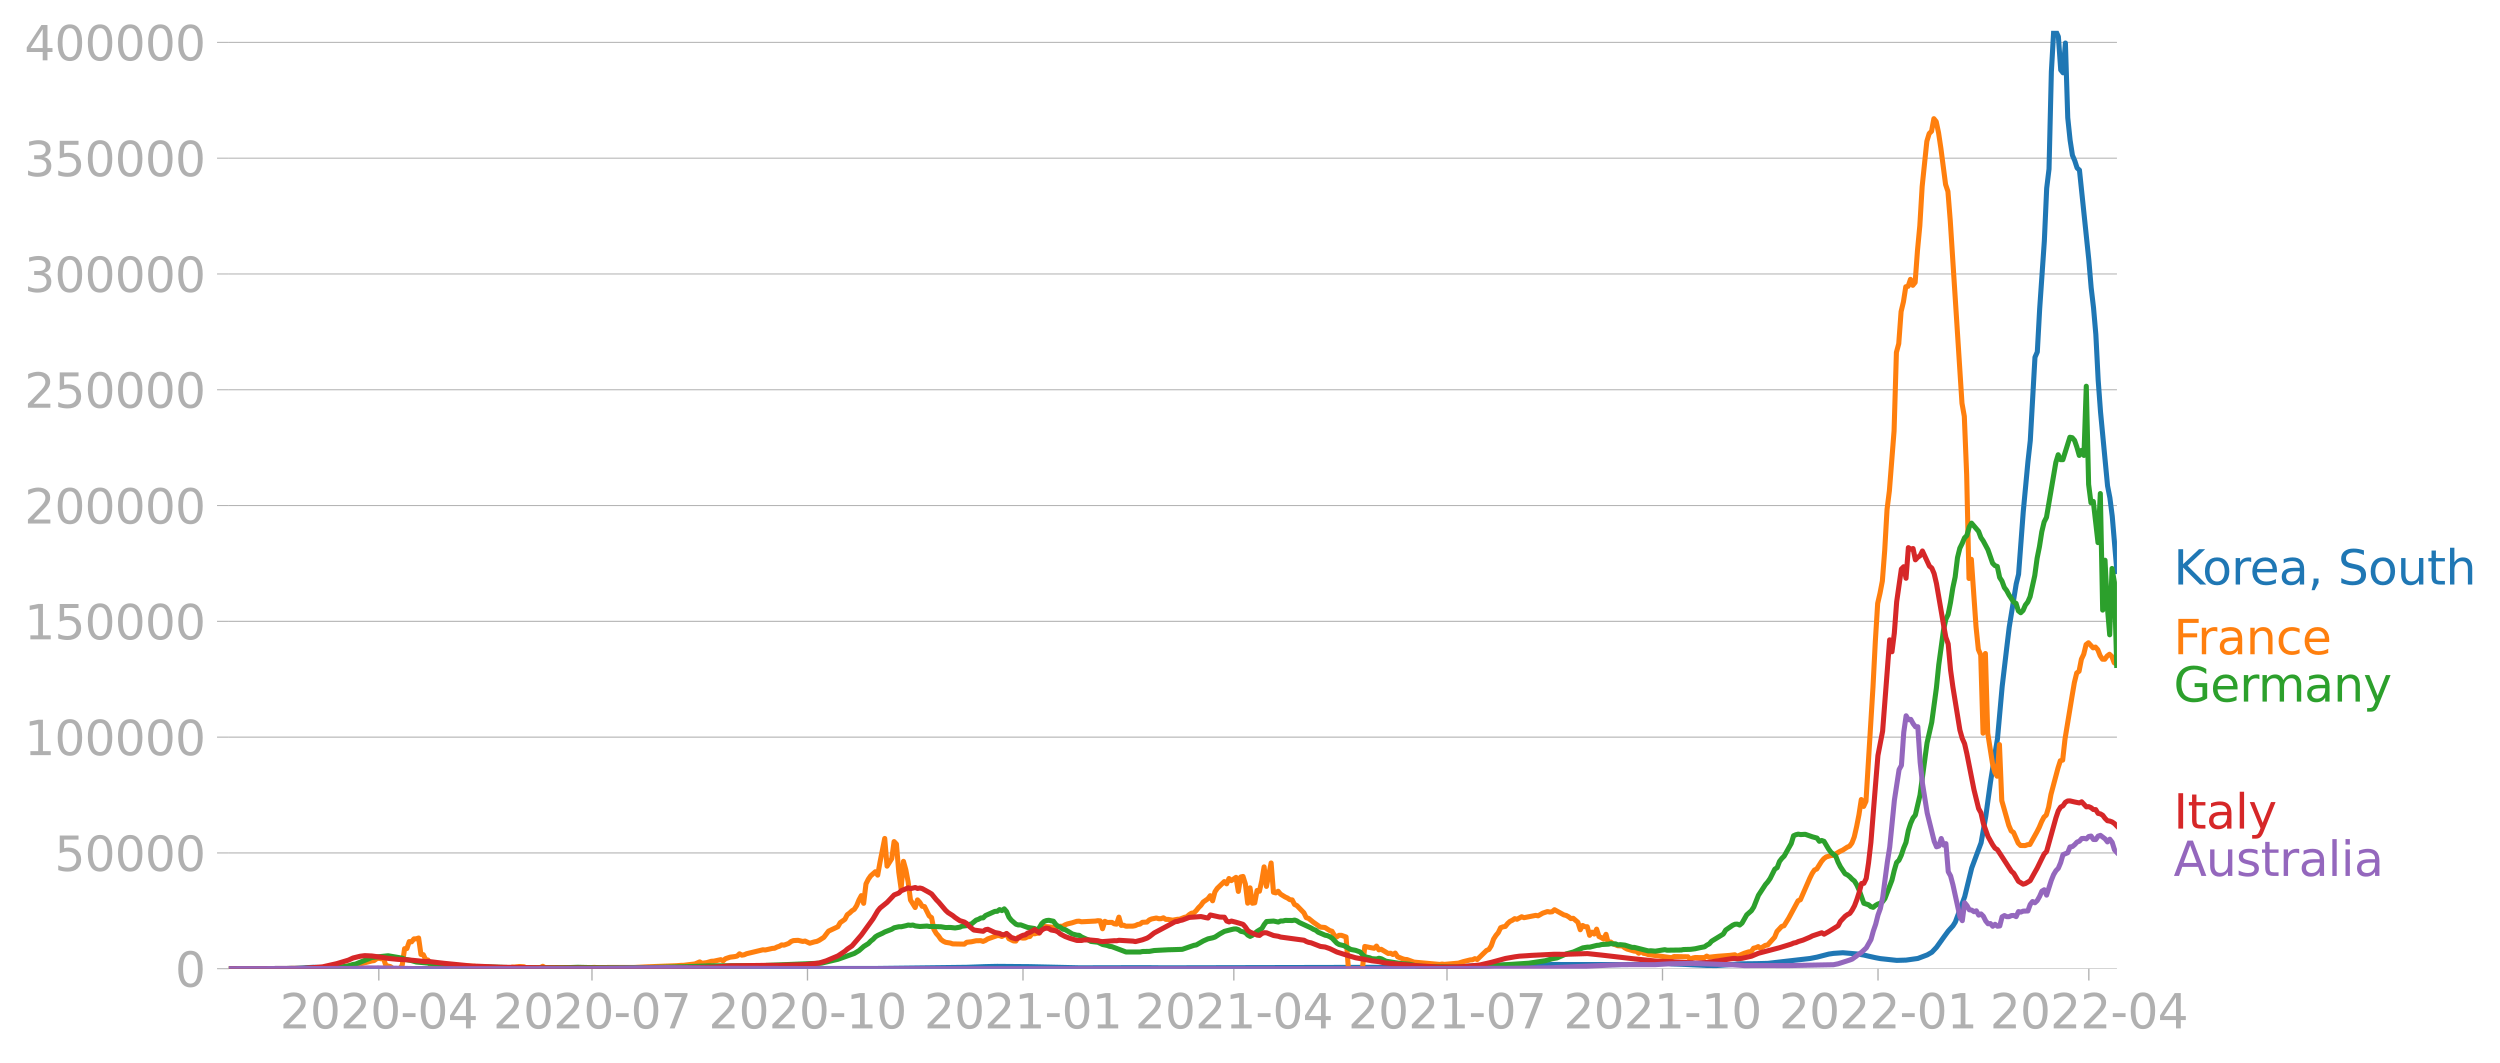<svg xmlns:xlink="http://www.w3.org/1999/xlink" width="985.137" height="418.73" viewBox="0 0 738.852 314.048" xmlns="http://www.w3.org/2000/svg"><defs><style>*{stroke-linejoin:round;stroke-linecap:butt}</style></defs><g id="figure_1"><path d="M0 314.048h738.852V0H0v314.048z" style="fill:none" id="patch_1"/><g id="axes_1"><path d="M67.645 286.298h558V9.098h-558v277.2z" style="fill:none" id="patch_2"/><g id="matplotlib.axis_1"><g id="xtick_1"><g id="line2d_1"><defs><path id="mcbcdecd245" d="M0 0v3.5" style="stroke:#b0b0b0;stroke-width:.4"/></defs><use xlink:href="#mcbcdecd245" x="111.953" y="286.298" style="fill:#b0b0b0;stroke:#b0b0b0;stroke-width:.4"/></g><g style="fill:#b0b0b0" transform="matrix(.14 0 0 -.14 82.705 303.936)" id="text_1"><defs><path id="DejaVuSans-32" d="M1228 531h2203V0H469v531q359 372 979 998 621 627 780 809 303 340 423 576 121 236 121 464 0 372-261 606-261 235-680 235-297 0-627-103-329-103-704-313v638q381 153 712 231 332 78 607 78 725 0 1156-363 431-362 431-968 0-288-108-546-107-257-392-607-78-91-497-524-418-433-1181-1211z" transform="scale(.016)"/><path id="DejaVuSans-30" d="M2034 4250q-487 0-733-480-245-479-245-1442 0-959 245-1439 246-480 733-480 491 0 736 480 246 480 246 1439 0 963-246 1442-245 480-736 480zm0 500q785 0 1199-621 414-620 414-1801 0-1178-414-1799Q2819-91 2034-91q-784 0-1198 620-414 621-414 1799 0 1181 414 1801 414 621 1198 621z" transform="scale(.016)"/><path id="DejaVuSans-2d" d="M313 2009h1684v-512H313v512z" transform="scale(.016)"/><path id="DejaVuSans-34" d="M2419 4116 825 1625h1594v2491zm-166 550h794V1625h666v-525h-666V0h-628v1100H313v609l1940 2957z" transform="scale(.016)"/></defs><use xlink:href="#DejaVuSans-32"/><use xlink:href="#DejaVuSans-30" x="63.623"/><use xlink:href="#DejaVuSans-32" x="127.246"/><use xlink:href="#DejaVuSans-30" x="190.869"/><use xlink:href="#DejaVuSans-2d" x="254.492"/><use xlink:href="#DejaVuSans-30" x="290.576"/><use xlink:href="#DejaVuSans-34" x="354.199"/></g></g><g id="xtick_2"><use xlink:href="#mcbcdecd245" x="174.953" y="286.298" style="fill:#b0b0b0;stroke:#b0b0b0;stroke-width:.4" id="line2d_2"/><g style="fill:#b0b0b0" transform="matrix(.14 0 0 -.14 145.705 303.936)" id="text_2"><defs><path id="DejaVuSans-37" d="M525 4666h3000v-269L1831 0h-659l1594 4134H525v532z" transform="scale(.016)"/></defs><use xlink:href="#DejaVuSans-32"/><use xlink:href="#DejaVuSans-30" x="63.623"/><use xlink:href="#DejaVuSans-32" x="127.246"/><use xlink:href="#DejaVuSans-30" x="190.869"/><use xlink:href="#DejaVuSans-2d" x="254.492"/><use xlink:href="#DejaVuSans-30" x="290.576"/><use xlink:href="#DejaVuSans-37" x="354.199"/></g></g><g id="xtick_3"><use xlink:href="#mcbcdecd245" x="238.645" y="286.298" style="fill:#b0b0b0;stroke:#b0b0b0;stroke-width:.4" id="line2d_3"/><g style="fill:#b0b0b0" transform="matrix(.14 0 0 -.14 209.397 303.936)" id="text_3"><defs><path id="DejaVuSans-31" d="M794 531h1031v3560L703 3866v575l1116 225h631V531h1031V0H794v531z" transform="scale(.016)"/></defs><use xlink:href="#DejaVuSans-32"/><use xlink:href="#DejaVuSans-30" x="63.623"/><use xlink:href="#DejaVuSans-32" x="127.246"/><use xlink:href="#DejaVuSans-30" x="190.869"/><use xlink:href="#DejaVuSans-2d" x="254.492"/><use xlink:href="#DejaVuSans-31" x="290.576"/><use xlink:href="#DejaVuSans-30" x="354.199"/></g></g><g id="xtick_4"><use xlink:href="#mcbcdecd245" x="302.337" y="286.298" style="fill:#b0b0b0;stroke:#b0b0b0;stroke-width:.4" id="line2d_4"/><g style="fill:#b0b0b0" transform="matrix(.14 0 0 -.14 273.09 303.936)" id="text_4"><use xlink:href="#DejaVuSans-32"/><use xlink:href="#DejaVuSans-30" x="63.623"/><use xlink:href="#DejaVuSans-32" x="127.246"/><use xlink:href="#DejaVuSans-31" x="190.869"/><use xlink:href="#DejaVuSans-2d" x="254.492"/><use xlink:href="#DejaVuSans-30" x="290.576"/><use xlink:href="#DejaVuSans-31" x="354.199"/></g></g><g id="xtick_5"><use xlink:href="#mcbcdecd245" x="364.645" y="286.298" style="fill:#b0b0b0;stroke:#b0b0b0;stroke-width:.4" id="line2d_5"/><g style="fill:#b0b0b0" transform="matrix(.14 0 0 -.14 335.397 303.936)" id="text_5"><use xlink:href="#DejaVuSans-32"/><use xlink:href="#DejaVuSans-30" x="63.623"/><use xlink:href="#DejaVuSans-32" x="127.246"/><use xlink:href="#DejaVuSans-31" x="190.869"/><use xlink:href="#DejaVuSans-2d" x="254.492"/><use xlink:href="#DejaVuSans-30" x="290.576"/><use xlink:href="#DejaVuSans-34" x="354.199"/></g></g><g id="xtick_6"><use xlink:href="#mcbcdecd245" x="427.645" y="286.298" style="fill:#b0b0b0;stroke:#b0b0b0;stroke-width:.4" id="line2d_6"/><g style="fill:#b0b0b0" transform="matrix(.14 0 0 -.14 398.397 303.936)" id="text_6"><use xlink:href="#DejaVuSans-32"/><use xlink:href="#DejaVuSans-30" x="63.623"/><use xlink:href="#DejaVuSans-32" x="127.246"/><use xlink:href="#DejaVuSans-31" x="190.869"/><use xlink:href="#DejaVuSans-2d" x="254.492"/><use xlink:href="#DejaVuSans-30" x="290.576"/><use xlink:href="#DejaVuSans-37" x="354.199"/></g></g><g id="xtick_7"><use xlink:href="#mcbcdecd245" x="491.337" y="286.298" style="fill:#b0b0b0;stroke:#b0b0b0;stroke-width:.4" id="line2d_7"/><g style="fill:#b0b0b0" transform="matrix(.14 0 0 -.14 462.09 303.936)" id="text_7"><use xlink:href="#DejaVuSans-32"/><use xlink:href="#DejaVuSans-30" x="63.623"/><use xlink:href="#DejaVuSans-32" x="127.246"/><use xlink:href="#DejaVuSans-31" x="190.869"/><use xlink:href="#DejaVuSans-2d" x="254.492"/><use xlink:href="#DejaVuSans-31" x="290.576"/><use xlink:href="#DejaVuSans-30" x="354.199"/></g></g><g id="xtick_8"><use xlink:href="#mcbcdecd245" x="555.03" y="286.298" style="fill:#b0b0b0;stroke:#b0b0b0;stroke-width:.4" id="line2d_8"/><g style="fill:#b0b0b0" transform="matrix(.14 0 0 -.14 525.782 303.936)" id="text_8"><use xlink:href="#DejaVuSans-32"/><use xlink:href="#DejaVuSans-30" x="63.623"/><use xlink:href="#DejaVuSans-32" x="127.246"/><use xlink:href="#DejaVuSans-32" x="190.869"/><use xlink:href="#DejaVuSans-2d" x="254.492"/><use xlink:href="#DejaVuSans-30" x="290.576"/><use xlink:href="#DejaVuSans-31" x="354.199"/></g></g><g id="xtick_9"><use xlink:href="#mcbcdecd245" x="617.337" y="286.298" style="fill:#b0b0b0;stroke:#b0b0b0;stroke-width:.4" id="line2d_9"/><g style="fill:#b0b0b0" transform="matrix(.14 0 0 -.14 588.09 303.936)" id="text_9"><use xlink:href="#DejaVuSans-32"/><use xlink:href="#DejaVuSans-30" x="63.623"/><use xlink:href="#DejaVuSans-32" x="127.246"/><use xlink:href="#DejaVuSans-32" x="190.869"/><use xlink:href="#DejaVuSans-2d" x="254.492"/><use xlink:href="#DejaVuSans-30" x="290.576"/><use xlink:href="#DejaVuSans-34" x="354.199"/></g></g></g><g id="matplotlib.axis_2"><g id="ytick_1"><path d="M67.645 286.298h558" clip-path="url(#p80408c4fa7)" style="fill:none;stroke:#b0b0b0;stroke-width:.3;stroke-linecap:square" id="line2d_10"/><g id="line2d_11"><defs><path id="m5f247eea0f" d="M0 0h-3.5" style="stroke:#b0b0b0;stroke-width:.3"/></defs><use xlink:href="#m5f247eea0f" x="67.645" y="286.298" style="fill:#b0b0b0;stroke:#b0b0b0;stroke-width:.3"/></g><use xlink:href="#DejaVuSans-30" style="fill:#b0b0b0" transform="matrix(.14 0 0 -.14 51.737 291.617)" id="text_10"/></g><g id="ytick_2"><path d="M67.645 252.076h558" clip-path="url(#p80408c4fa7)" style="fill:none;stroke:#b0b0b0;stroke-width:.3;stroke-linecap:square" id="line2d_12"/><use xlink:href="#m5f247eea0f" x="67.645" y="252.076" style="fill:#b0b0b0;stroke:#b0b0b0;stroke-width:.3" id="line2d_13"/><g style="fill:#b0b0b0" transform="matrix(.14 0 0 -.14 16.108 257.395)" id="text_11"><defs><path id="DejaVuSans-35" d="M691 4666h2478v-532H1269V2991q137 47 274 70 138 23 276 23 781 0 1237-428 457-428 457-1159 0-753-469-1171Q2575-91 1722-91q-294 0-599 50Q819 9 494 109v635q281-153 581-228t634-75q541 0 856 284 316 284 316 772 0 487-316 771-315 285-856 285-253 0-505-56-251-56-513-175v2344z" transform="scale(.016)"/></defs><use xlink:href="#DejaVuSans-35"/><use xlink:href="#DejaVuSans-30" x="63.623"/><use xlink:href="#DejaVuSans-30" x="127.246"/><use xlink:href="#DejaVuSans-30" x="190.869"/><use xlink:href="#DejaVuSans-30" x="254.492"/></g></g><g id="ytick_3"><path d="M67.645 217.853h558" clip-path="url(#p80408c4fa7)" style="fill:none;stroke:#b0b0b0;stroke-width:.3;stroke-linecap:square" id="line2d_14"/><use xlink:href="#m5f247eea0f" x="67.645" y="217.853" style="fill:#b0b0b0;stroke:#b0b0b0;stroke-width:.3" id="line2d_15"/><g style="fill:#b0b0b0" transform="matrix(.14 0 0 -.14 7.2 223.172)" id="text_12"><use xlink:href="#DejaVuSans-31"/><use xlink:href="#DejaVuSans-30" x="63.623"/><use xlink:href="#DejaVuSans-30" x="127.246"/><use xlink:href="#DejaVuSans-30" x="190.869"/><use xlink:href="#DejaVuSans-30" x="254.492"/><use xlink:href="#DejaVuSans-30" x="318.115"/></g></g><g id="ytick_4"><path d="M67.645 183.631h558" clip-path="url(#p80408c4fa7)" style="fill:none;stroke:#b0b0b0;stroke-width:.3;stroke-linecap:square" id="line2d_16"/><use xlink:href="#m5f247eea0f" x="67.645" y="183.631" style="fill:#b0b0b0;stroke:#b0b0b0;stroke-width:.3" id="line2d_17"/><g style="fill:#b0b0b0" transform="matrix(.14 0 0 -.14 7.2 188.95)" id="text_13"><use xlink:href="#DejaVuSans-31"/><use xlink:href="#DejaVuSans-35" x="63.623"/><use xlink:href="#DejaVuSans-30" x="127.246"/><use xlink:href="#DejaVuSans-30" x="190.869"/><use xlink:href="#DejaVuSans-30" x="254.492"/><use xlink:href="#DejaVuSans-30" x="318.115"/></g></g><g id="ytick_5"><path d="M67.645 149.409h558" clip-path="url(#p80408c4fa7)" style="fill:none;stroke:#b0b0b0;stroke-width:.3;stroke-linecap:square" id="line2d_18"/><use xlink:href="#m5f247eea0f" x="67.645" y="149.409" style="fill:#b0b0b0;stroke:#b0b0b0;stroke-width:.3" id="line2d_19"/><g style="fill:#b0b0b0" transform="matrix(.14 0 0 -.14 7.2 154.728)" id="text_14"><use xlink:href="#DejaVuSans-32"/><use xlink:href="#DejaVuSans-30" x="63.623"/><use xlink:href="#DejaVuSans-30" x="127.246"/><use xlink:href="#DejaVuSans-30" x="190.869"/><use xlink:href="#DejaVuSans-30" x="254.492"/><use xlink:href="#DejaVuSans-30" x="318.115"/></g></g><g id="ytick_6"><path d="M67.645 115.186h558" clip-path="url(#p80408c4fa7)" style="fill:none;stroke:#b0b0b0;stroke-width:.3;stroke-linecap:square" id="line2d_20"/><use xlink:href="#m5f247eea0f" x="67.645" y="115.186" style="fill:#b0b0b0;stroke:#b0b0b0;stroke-width:.3" id="line2d_21"/><g style="fill:#b0b0b0" transform="matrix(.14 0 0 -.14 7.2 120.505)" id="text_15"><use xlink:href="#DejaVuSans-32"/><use xlink:href="#DejaVuSans-35" x="63.623"/><use xlink:href="#DejaVuSans-30" x="127.246"/><use xlink:href="#DejaVuSans-30" x="190.869"/><use xlink:href="#DejaVuSans-30" x="254.492"/><use xlink:href="#DejaVuSans-30" x="318.115"/></g></g><g id="ytick_7"><path d="M67.645 80.964h558" clip-path="url(#p80408c4fa7)" style="fill:none;stroke:#b0b0b0;stroke-width:.3;stroke-linecap:square" id="line2d_22"/><use xlink:href="#m5f247eea0f" x="67.645" y="80.964" style="fill:#b0b0b0;stroke:#b0b0b0;stroke-width:.3" id="line2d_23"/><g style="fill:#b0b0b0" transform="matrix(.14 0 0 -.14 7.2 86.283)" id="text_16"><defs><path id="DejaVuSans-33" d="M2597 2516q453-97 707-404 255-306 255-756 0-690-475-1069Q2609-91 1734-91q-293 0-604 58T488 141v609q262-153 574-231 313-78 654-78 593 0 904 234t311 681q0 413-289 645-289 233-804 233h-544v519h569q465 0 712 186t247 536q0 359-255 551-254 193-729 193-260 0-557-57-297-56-653-174v562q360 100 674 150t592 50q719 0 1137-327 419-326 419-882 0-388-222-655t-631-370z" transform="scale(.016)"/></defs><use xlink:href="#DejaVuSans-33"/><use xlink:href="#DejaVuSans-30" x="63.623"/><use xlink:href="#DejaVuSans-30" x="127.246"/><use xlink:href="#DejaVuSans-30" x="190.869"/><use xlink:href="#DejaVuSans-30" x="254.492"/><use xlink:href="#DejaVuSans-30" x="318.115"/></g></g><g id="ytick_8"><path d="M67.645 46.741h558" clip-path="url(#p80408c4fa7)" style="fill:none;stroke:#b0b0b0;stroke-width:.3;stroke-linecap:square" id="line2d_24"/><use xlink:href="#m5f247eea0f" x="67.645" y="46.741" style="fill:#b0b0b0;stroke:#b0b0b0;stroke-width:.3" id="line2d_25"/><g style="fill:#b0b0b0" transform="matrix(.14 0 0 -.14 7.2 52.06)" id="text_17"><use xlink:href="#DejaVuSans-33"/><use xlink:href="#DejaVuSans-35" x="63.623"/><use xlink:href="#DejaVuSans-30" x="127.246"/><use xlink:href="#DejaVuSans-30" x="190.869"/><use xlink:href="#DejaVuSans-30" x="254.492"/><use xlink:href="#DejaVuSans-30" x="318.115"/></g></g><g id="ytick_9"><path d="M67.645 12.519h558" clip-path="url(#p80408c4fa7)" style="fill:none;stroke:#b0b0b0;stroke-width:.3;stroke-linecap:square" id="line2d_26"/><use xlink:href="#m5f247eea0f" x="67.645" y="12.519" style="fill:#b0b0b0;stroke:#b0b0b0;stroke-width:.3" id="line2d_27"/><g style="fill:#b0b0b0" transform="matrix(.14 0 0 -.14 7.2 17.838)" id="text_18"><use xlink:href="#DejaVuSans-34"/><use xlink:href="#DejaVuSans-30" x="63.623"/><use xlink:href="#DejaVuSans-30" x="127.246"/><use xlink:href="#DejaVuSans-30" x="190.869"/><use xlink:href="#DejaVuSans-30" x="254.492"/><use xlink:href="#DejaVuSans-30" x="318.115"/></g></g></g><path d="m67.645 286.298 19.385-.092 4.153-.25 1.385-.084 3.462.119 2.077.133 3.461.095 5.539.009 25.615.064 75.461-.125 6.231-.104 7.616.113 10.384.053 26.308-.003 27-.345 5.538-.204 3.462-.073 9.692.083 14.539.341 5.538-.011 10.385-.025 4.154-.004 4.846.047 60.23-.136 5.539-.015 5.538.059 8.308-.01 9.692-.356 3.462-.206 8.308-.153 4.154.02 3.461-.004 6.923-.194 2.077.019 17.308.014 6.923-.065 2.077-.276 2.769-.256 3.462.39 4.153.18 6.231.29 2.77.02 2.076-.122 4.846-.374 4.847-.05 3.461-.094 12.462-1.443 2.077-.405 3.461-.895 1.385-.206 2.769-.19 4.154.355 2.077.332 1.384.331 2.077.456 1.385.261 4.846.524 2.77-.086 3.46-.486 2.77-1.046 1.385-.797 1.384-1.478 2.077-2.908 1.385-1.89 1.384-1.53.693-1.11 2.769-7.487 2.077-8.506 2.77-7.442 1.384-7.81 1.384-10.09 1.385-8.715.692-4.143 1.385-15.44 1.385-11.739.692-5.742 2.077-12.858.692-2.816 1.385-18.487 1.384-14.78.693-6.23 1.384-24.632.693-1.578.692-12.645 1.384-20.105.693-15.607.692-5.7.692-28.726.693-12.129.692.227.692 1.513.693 9.836.692.841.692-8.798.693 22.072.692 6.611.692 4.484.692 1.62.693 2.147.692.621 2.77 26.565.692 8.197.692 5.869.692 7.957.693 13.521.692 9.378 2.077 21.836.692 3.546.692 5.409 1.385 16.35h0" clip-path="url(#p80408c4fa7)" style="fill:none;stroke:#1f77b4;stroke-width:1.5;stroke-linecap:square" id="line2d_28"/><path d="m67.645 286.298 27.692-.097 3.462-.202 2.77-.28 2.768-.395 1.385-.34 1.385-.27 2.769-.717.692-.097.692-.526.693-.184.692.177.692-.14.693 2.125 1.384.336.693.61h2.076l.693-1.043.692-4.879.692-.047.693-2.047.692.063.692-.86.693-.031.692-.231.692 4.855.693.068.692 1.445.692.138.692 1.397.693-.09.692.208.692.045 1.385-.167.692.318.693-.286.692.223 1.385.114 1.384.502.692-.547 2.77.083 1.384.06.693.354 9.692.171.692-.3.693.015 1.384-.187 1.385.08.692.332 1.385-.098.692.12 2.077-.115.692-.377.693.39 3.461-.016 4.154-.015 3.461.021.693.074 2.769-.123 1.385.08 2.769-.063 7.615-.003 4.154-.202 2.77-.107 5.538-.203 1.384-.106h.693l1.384-.18 2.077-.244 1.385-.602.692.404 1.385-.185 1.384-.408.693-.026 2.077-.443.692.342.692-.628 1.385-.455 1.384-.175.693-.148.692-.664.692.4.693-.12.692-.306 4.846-1.172.692.065 1.385-.307.692-.163.693-.047.692-.362.692-.217.693-.41.692.077 1.385-.511.692-.555.692-.28 1.385-.075 1.384.325.693-.11 1.384.64 1.385-.407.692-.131.693-.323 1.384-.877 1.385-1.834 2.769-1.31.692-1.207 1.385-.985.692-1.353.693-.497.692-.66.692-.434.692-1.081.693-1.684.692-1.283.692 2.27.693-5.741.692-1.377.692-.991 1.385-1.218.692.994.693-3.868 1.384-6.964.692 8.18 1.385-2.215.692-5.04.693.744.692 8.279.692 4.887.693-8.07.692 2.471.692 3.6.693 5.348 1.384 2.224.692-2.248.693.74.692 1.15.692.085 1.385 2.772.692.488.693 3.489.692 1.182.692.762.693 1.025.692.508.692.33 1.385.218.692.247 3.462.076.692-.548 1.385-.15 1.384-.297 1.385-.036.692.227.692-.298.693-.442 2.769-.974.692-.013.693.267 1.384-.754.692 1.402 1.385.67.692.035.693-1.127 1.384.256.693-.036.692-.355.692-.095.693-.913.692.13.692-.173.692-.05.693-1.633.692-.338 1.385.132 1.384.165 2.077-.332.693.002.692-.417.692-.276 1.385-.331 1.384-.438.693-.049.692.184 4.154-.21.692-.116.692.053.693 2.326.692-2.188.692.338 1.385-.032.692.422.693.097.692-2.058.692 2.434.693-.063.692.297 2.077-.026.692-.141.692-.334.693-.112.692-.525 1.385-.082.692-.635.692-.283 1.385-.276.692.204.692-.007.693-.262.692.461.692.013 1.385.237 1.385-.265.692-.03 1.385-.553.692-.153.692-.623.692-.451.693-.09.692-.67.692-.866.693-.683.692-.982 1.385-.957.692-.913.692 1.499.693-2.628.692-1.035 2.077-2.005.692.655.692-1.567.693.62 1.384-.96.693 4.152.692-4.254.692-.165.693 2.216.692 5.683.692-4.532.692 4.548.693-.12.692-3.645.692.22.693-3.039.692-4.163.692 5.768 1.385-6.919.692 8.656.693.18.692-.483.692.839 1.385.856.692.315.692.477.693.073.692 1.345.692.33 2.077 2.139.693 1.426.692.214 1.384 1.123 2.077 1.456 1.385.123 1.385.889.692.22.692 1.183.693.498.692-.479.692-.005 1.385.49.692 9.371h4.154l.692-6.566 2.77.545.692-.655.692 1.106.692-.16 2.077 1.24.693-.08.692.376.692-.413.693 1.083 1.384.564.692.216.693.046 2.077.755 7.615.69.692-.116.693.093 4.154-.36 1.384-.438 2.077-.518.692-.045.693-.33.692.258 2.77-2.689.692-.286.692-1.1.692-1.968.692-1.08.693-.828.692-1.441.692-.265.693-.12.692-.87.692-.622.693-.325.692-.48.692.184 1.385-.748.692.277 3.462-.685.692.135 1.385-.797 1.384-.463.693.14.692-.08.692-.603 2.77 1.527.692.167.692.388.692.537.693-.078 1.384 1.176.693 2.2.692-1.264.692.36.692.02.693 2.532.692-.921.692.54.693-1.443.692 2.18.692.315.693.453.692-1.42.692 2.66.693-.388.692.51 1.384.588 1.385.08.692.542.693.365 2.077.594.692.076.692.555.693-.66.692.693.692.105.692.255 6.924.94.692-.34 4.154.073.692.793.692-.434.693-.137 2.769.015.692-.438.692.33 1.385-.162 1.385-.139 2.077-.15 1.384-.106 1.385-.18.692.456 2.077-.89 1.385-.438.692-.035.692-1.023.693-.16.692-.317.692.508 1.385-.876.692-.105 2.077-2.297.692-1.7 1.385-1.493.692-.199 1.385-2.238 2.77-5.136.691-.314 2.77-6.345.692-1.406.692-1.033.693-.302 1.384-2.22.693-.826.692-.518 1.384-.406.693-.045 2.077-1.246.692-.292 1.385-.903.692-.297.692-.925.693-1.819.692-3.005.692-3.517.692-4.506.693 2.032.692-1.501 1.385-22.57.692-11.235.692-13.5.693-11.197.692-3.006.692-3.618.693-9.012.692-12.134.692-5.51 1.385-17.658.692-23.239.692-2.586.693-9.47.692-2.891.692-4.448.693-.144.692-2.048.692 1.757.693-.853.692-9.431.692-7.302.692-11.629 1.385-13.34.692-2.299.693-.667.692-3.723.692.865.693 3.297.692 4.61 1.385 10.668.692 2.056.692 8.664 3.462 53.94.692 3.872.692 17.213.693 30.703.692-5.664 1.385 19.92.692 6.734.692 1.587.692 23.147.693-23.551.692 23.536 1.385 8.85.692 2.693.692 1.186.693-9.343.692 16.56 2.077 7.324.692 1.605.692.462 1.385 3.158.692.705 1.385.032.692-.267.693-.055 2.077-3.72.692-1.37.692-1.648.692-1.34.693-.616.692-2.316.692-3.778 2.077-7.784.693-2.175.692-.187.692-6.238 2.077-12.638.692-4.05.693-2.825.692-.515.692-3.568.693-1.463.692-2.852.692-.532 1.385 1.497.692-.226.693.774.692 1.772.692 1.042.692.005.693-.945.692-.527.692.643.693 1.857.692.437h0" clip-path="url(#p80408c4fa7)" style="fill:none;stroke:#ff7f0e;stroke-width:1.5;stroke-linecap:square" id="line2d_29"/><path d="m67.645 286.298 29.077-.108 2.77-.196 3.46-.54 1.385-.414.693-.088 4.846-1.972 4.846-.511 4.154.712.692.305 2.077.43 1.385.397 5.538.519 9 .827 2.77-.01 10.384.321 1.385.01 4.846.043 2.769.03 7.615-.06 3.462-.117 4.846.114 15.23-.018 7.616-.166 5.539-.143 5.538-.211 15.23-.056 18-.747 4.847-1.137 4.846-1.729 1.385-.836 1.384-1.22 1.385-.87.692-.72.693-.537.692-.728.692-.425 1.385-.627.692-.385 1.385-.535.692-.276.692-.424 1.385-.304.692.002 1.385-.308.692-.199.693.092.692-.091.692.248 1.385.18 2.077-.132.692.118 3.462.091 1.384.235 1.385-.035 1.384.155 1.385-.222.692-.308 1.385-.158.692-.347.693-.16 1.384-1.128.692-.238.693-.394.692-.037.692-.676 2.77-1.23.692-.027.692-.499.693.292.692-.515.692.806.692 1.647.693.882 1.384 1.203.693.223.692-.035 2.077.764 2.077.327.692.602.692-.872.693-1.174.692-.648.692-.26.693-.088 1.384.28.693.927.692.588.692.3.693.524.692.14 1.384.82.693.44 1.384.38.693.041.692.485 2.077.925.692.4 2.077.243 1.385.669 1.384.288.693.252.692.105 4.154 1.567 4.154.01.692-.152 2.077-.041 1.385-.25 2.076-.114 2.077-.109 1.385-.037 2.77-.09 3.46-1.183.693-.12 2.077-1.182 1.385-.616 1.384-.304.693-.233 1.384-.904 1.385-.77 2.077-.535.692-.16.692-.031.693.229.692.487.692.134.693.26.692.722.692.38.692-.35 1.385-1.136 1.385-.848.692-1.175.692-.882 2.077-.137 1.385.294.692-.312.692-.009.693-.167 2.077.034.692-.133.692.259.693.468 3.461 1.598.692.41.693.272.692.571 2.077.892.692.138.693.306.692.443 1.385 1.46.692.407 1.384.335 2.077 1.13 1.385.254 1.385.492.692.823.692.585 1.385.298.692.28 1.385.08.692-.223.692.163 1.385.719 1.385.222 1.384.22 1.385.212 2.77.24 2.076.49 2.077.163 11.77.227 7.615-.416 9.692-.637 2.077-.139 4.846-.724 2.077-.603 1.384-.232 2.77-1.197 1.384-.378.693-.18 2.769-1.214 1.384-.22.693-.001 2.077-.516.692-.053.692-.199 2.077-.117.693-.168.692.126.692-.038.692.304.693-.074 1.384.148 2.077.661.693.001 4.153 1.041.693-.042 1.384.118 2.77-.438.692.157 4.154-.059.692-.141 2.077-.054 1.385-.179 1.384-.31 1.385-.268.692-.5.692-.36.693-.788 3.461-2.118.693-1.17 2.077-1.432.692-.302.692-.033.692.275.693-.578 1.384-2.436 1.385-1.223.692-1.077 1.385-3.474 2.077-3.183.692-.791.692-1 1.385-2.769.692-.423.693-1.843.692-.902.692-.688 2.077-3.708.693-2.293.692-.313.692-.163.692.125 1.385-.072 2.077.727 1.385.379.692.947.692-.236.693.254 1.384 2.335.692.92 1.385 1.108.692 1.789.693 1.362 1.384 2.074.693.322.692.553.692.723.693.552.692 1.149.692 1.52 1.385 3.895 1.384.443.693.549.692.21.692-.567.693-.409.692-.236.692-.45.693-.928 2.076-5.43.693-2.884.692-2.35.692-.659.693-1.479.692-2.104.692-1.67.693-3.509.692-2.164.692-1.56.693-.869 1.384-5.926 2.077-15.4 1.385-6.08 1.384-10.191.693-6.806 1.384-10.138.693-3.279.692-1.46.692-3.486.692-4.35.693-3.226.692-5.739.692-2.8.693-1.39.692-1.657.692-.68.693-2.518.692-1.148 2.077 2.415.692 1.839.692 1.012 1.385 2.593 1.385 3.99.692.697.692.254.693 3.257.692 1.068.692 1.888.693.91.692 1.297 1.384 2.116.693.37.692 2.215.692.552.693-.67.692-1.601.692-.878.693-1.572 1.384-6.271.693-5.092.692-3.446.692-4.388.692-2.906.693-1.364 2.769-16.233.692-2.264.693 1.45.692.005 2.077-6.628.692.132.692.803.693 2.011.692 2.426.692-1.493.693 1.492.692-20.446.692 28.997.693 5.433.692-.387 1.385 12.17.692-14.495.692 34.44.692-14.738.693 13.785.692 8.252.692-19.6.693 4.083.692 24.576h0" clip-path="url(#p80408c4fa7)" style="fill:none;stroke:#2ca02c;stroke-width:1.5;stroke-linecap:square" id="line2d_30"/><path d="m67.645 286.298 22.154-.104 5.538-.451 4.154-.938 3.462-1.041 1.384-.636 2.077-.513 1.385-.184 2.077.098 2.769.381 2.077.332 2.77.281 2.768.138 1.385.121 2.077.203 2.077.214.692-.069 2.77.34 2.076.238 8.308.82 1.385.023 6.923.3 17.307.245 23.539.065 9.692-.051 12.462-.271 4.846-.393 10.384-.137 4.154-.015 7.616-.2 4.154-.483 2.076-.646 3.462-1.466 2.077-1.387.692-.611 1.385-.948 2.77-3.225 3.46-4.781 1.385-2.352.693-.844 2.076-1.668 2.077-2.195 1.385-.56.692-.67 1.385-.575.692-.303.693.25 1.384-.337.692.283.693-.129.692.177 2.077 1.152.692.433 1.385 1.7.692.702 2.077 2.448.692.64 1.385.883.692.565 1.385.929 1.385.435.692.441.692.778 1.385 1.135 2.77.367.691-.471.693-.12 2.077.953 1.384.262.693.358.692.019.692-.356 1.385 1.18 1.384.43.693-.224.692-.532.692-.31.693-.14.692-.518.692-.217 1.385-.81 1.384.952.693-.797.692-.428.692-.17.693.111.692.445 1.385.25.692.359.692.595 1.385.728 1.384.527 2.077.627 1.385.017.692-.159 1.385-.023 2.77.251.691.197.693.068 3.461-.27.693.022.692-.144 4.154.25.692.136 2.077-.524 1.385-.51.692-.423 1.385-1.089 4.153-2.214 2.077-1.128.693-.076.692-.26.692-.14 2.077-.78 3.462-.257 1.384.313.693.123.692-.904 2.77.614 1.384.051.692 1.134.692.263.693-.258 1.384.357 1.385.408.692.217.693.811.692.998.692.486 2.077.877.692.088.693-.555.692-.242.692.024 2.077.805 1.385.224.692.227 6.923.94.693.392.692.244.692.125 2.77 1.076 1.384.17 1.385.478 2.077 1 2.769.88 2.769.82 2.077.368 2.77.536 2.076.24 1.385.328 2.769.266 7.615.653 6.231.354 3.462-.022 3.461-.107 4.846-.48 3.462-.799 4.154-1.135 2.769-.487 1.385-.19 2.076-.127 1.385-.102 6.923-.338 2.77.032 6.922-.227 4.154.442 9 1.044 7.616.793 3.461.083 7.616.427 3.461-.157 7.616-1.171.692-.028.692.12 1.385-.16 2.769-.62 2.077-.872 6.23-1.638 3.462-1.073.693-.305.692-.13.692-.315 1.385-.419 2.077-.881.692-.367 2.77-.926.692.42 1.384-.77 2.77-1.72.692-1.328 1.384-1.481.693-.498.692-.342.692-.99.693-1.284.692-1.807.692-2.149.692-2.613.693-.057.692-1.427.692-4.646.693-6.032 1.384-17.217.693-8.455 1.384-7.185 2.077-26.991.692 3.516.693-5.503.692-9.24 1.385-9.686.692-.696.692 3.408.693-9.051.692.45.692-.179.693 3.326.692-.743.692-.466.692-1.397 2.077 4.483.693.56.692 1.647.692 2.936 2.077 12.123.693 3.752.692 1.96.692 7.623.692 5.047 2.077 12.786.693 2.461.692 1.567.692 3.02 2.077 10.544 1.385 5.629.692 1.254.692 3.07 1.385 3.906 1.385 2.476.692.992.692.42 4.154 6.396.692.607 1.385 2.368 1.385.843.692-.196 1.385-.82 1.384-2.493.693-1.229 1.384-2.832.692-1.382.693-.688 2.769-9.956.692-2.058.693-1.128.692-.366.692-1.026.693-.412.692-.027 1.384.326 1.385.277.692-.332 1.385 1.49.692-.063.693.313.692.548.692.023.693 1.112.692.15.692.414.692.92.693.683.692.106.692.257.693.475.692.714h0" clip-path="url(#p80408c4fa7)" style="fill:none;stroke:#d62728;stroke-width:1.5;stroke-linecap:square" id="line2d_31"/><path d="m67.645 286.298 36.692-.08 4.154-.15 3.462-.014 11.769.218 22.154.017 29.769-.037 8.308-.11 13.154-.174 6.23.068 6.923.11 41.539.142 159.923.002 34.615-.119 11.77-.143 6.923-.312 13.846-.618 10.384-.008 4.154-.247 6.923-.124 11.77.426 3.461.22 4.154-.01 9 .011 13.154-.259 1.384-.28 3.462-1.114.692-.266 2.77-2.032 1.384-1.287 1.385-2.46.692-2.502.692-2.005.693-2.738.692-1.929.692-3.221 1.385-10.548.692-4.343 1.385-13.902 1.384-9.024.693-1.262.692-9.763.692-4.885.693 1.155.692-.094.692 1.265.693.924.692-.02.692 10.528.692 6.281 1.385 8.684 2.077 8.378.692 1.622.693-.223.692-2.231.692 1.948.693-.438.692 8.299.692 1.249.692 2.62 2.077 9.48.693 1.122.692-5.303.692.845.693 1.246.692.09.692.467.693-.256.692 1.267.692-.346.692.695.693 1.375.692.833.692-.064.693.805.692-.58.692.562.693-.081.692-2.682.692-.385.693.334.692-.017.692-.319.692-.025.693.34.692-1.482.692.147.693-.284 1.384-.053.693-1.91.692-.874.692.36.693-.64.692-1.208.692-1.576.692-.416.693 1.58 1.384-4.345.693-1.709.692-1.16.692-.72.693-1.642.692-2.372 1.385-.567.692-1.723.692-.101.692-.577.693-.757.692-.261.692-.78.693-.051.692.136.692-.695.693-.132.692 1.013.692.02.693-1.005.692-.232 1.384 1.045.693.887.692-.794.692.908.693 2.227.692.772h0" clip-path="url(#p80408c4fa7)" style="fill:none;stroke:#9467bd;stroke-width:1.5;stroke-linecap:square" id="line2d_32"/><g style="fill:#1f77b4" transform="matrix(.14 0 0 -.14 642.385 172.763)" id="text_19"><defs><path id="DejaVuSans-4b" d="M628 4666h631V2694l2094 1972h813L1850 2491 4331 0h-831L1259 2247V0H628v4666z" transform="scale(.016)"/><path id="DejaVuSans-6f" d="M1959 3097q-462 0-731-361t-269-989q0-628 267-989 268-361 733-361 460 0 728 362 269 363 269 988 0 622-269 986-268 364-728 364zm0 487q750 0 1178-488 429-487 429-1349 0-859-429-1349Q2709-91 1959-91q-753 0-1180 489-426 490-426 1349 0 862 426 1349 427 488 1180 488z" transform="scale(.016)"/><path id="DejaVuSans-72" d="M2631 2963q-97 56-211 82-114 27-251 27-488 0-749-317t-261-911V0H581v3500h578v-544q182 319 472 473 291 155 707 155 59 0 131-8 72-7 159-23l3-590z" transform="scale(.016)"/><path id="DejaVuSans-65" d="M3597 1894v-281H953q38-594 358-905t892-311q331 0 642 81t618 244V178Q3153 47 2828-22t-659-69q-838 0-1327 487-489 488-489 1320 0 859 464 1363 464 505 1252 505 706 0 1117-455 411-454 411-1235zm-575 169q-6 471-264 752-258 282-683 282-481 0-770-272t-333-766l2050 4z" transform="scale(.016)"/><path id="DejaVuSans-61" d="M2194 1759q-697 0-966-159t-269-544q0-306 202-486 202-179 548-179 479 0 768 339t289 901v128h-572zm1147 238V0h-575v531q-197-318-491-470T1556-91q-537 0-855 302-317 302-317 808 0 590 395 890 396 300 1180 300h807v57q0 397-261 614t-733 217q-300 0-585-72-284-72-546-216v532q315 122 612 182 297 61 578 61 760 0 1135-394 375-393 375-1193z" transform="scale(.016)"/><path id="DejaVuSans-2c" d="M750 794h659V256L897-744H494L750 256v538z" transform="scale(.016)"/><path id="DejaVuSans-53" d="M3425 4513v-616q-359 172-678 256-319 85-616 85-515 0-795-200t-280-569q0-310 186-468 186-157 705-254l381-78q706-135 1042-474t336-907q0-679-455-1029Q2797-91 1919-91q-331 0-705 75-373 75-773 222v650q384-215 753-325 369-109 725-109 540 0 834 212 294 213 294 607 0 343-211 537t-692 291l-385 75q-706 140-1022 440-315 300-315 835 0 619 436 975t1201 356q329 0 669-60 341-59 697-177z" transform="scale(.016)"/><path id="DejaVuSans-75" d="M544 1381v2119h575V1403q0-497 193-746 194-248 582-248 465 0 735 297 271 297 271 810v1984h575V0h-575v538q-209-319-486-474-276-155-642-155-603 0-916 375-312 375-312 1097zm1447 2203z" transform="scale(.016)"/><path id="DejaVuSans-74" d="M1172 4494v-994h1184v-447H1172V1153q0-428 117-550t477-122h590V0h-590q-666 0-919 248-253 249-253 905v1900H172v447h422v994h578z" transform="scale(.016)"/><path id="DejaVuSans-68" d="M3513 2113V0h-575v2094q0 497-194 743-194 247-581 247-466 0-735-297-269-296-269-809V0H581v4863h578V2956q207 316 486 472 280 156 646 156 603 0 912-373 310-373 310-1098z" transform="scale(.016)"/></defs><use xlink:href="#DejaVuSans-4b"/><use xlink:href="#DejaVuSans-6f" x="60.576"/><use xlink:href="#DejaVuSans-72" x="121.758"/><use xlink:href="#DejaVuSans-65" x="160.621"/><use xlink:href="#DejaVuSans-61" x="222.145"/><use xlink:href="#DejaVuSans-2c" x="283.424"/><use xlink:href="#DejaVuSans-20" x="315.211"/><use xlink:href="#DejaVuSans-53" x="346.998"/><use xlink:href="#DejaVuSans-6f" x="410.475"/><use xlink:href="#DejaVuSans-75" x="471.656"/><use xlink:href="#DejaVuSans-74" x="535.035"/><use xlink:href="#DejaVuSans-68" x="574.244"/></g><g style="fill:#ff7f0e" transform="matrix(.14 0 0 -.14 642.385 193.355)" id="text_20"><defs><path id="DejaVuSans-46" d="M628 4666h2681v-532H1259V2759h1850v-531H1259V0H628v4666z" transform="scale(.016)"/><path id="DejaVuSans-6e" d="M3513 2113V0h-575v2094q0 497-194 743-194 247-581 247-466 0-735-297-269-296-269-809V0H581v3500h578v-544q207 316 486 472 280 156 646 156 603 0 912-373 310-373 310-1098z" transform="scale(.016)"/><path id="DejaVuSans-63" d="M3122 3366v-538q-244 135-489 202t-495 67q-560 0-870-355-309-354-309-995t309-996q310-354 870-354 250 0 495 67t489 202V134Q2881 22 2623-34q-257-57-548-57-791 0-1257 497-465 497-465 1341 0 856 470 1346 471 491 1290 491 265 0 518-55 253-54 491-163z" transform="scale(.016)"/></defs><use xlink:href="#DejaVuSans-46"/><use xlink:href="#DejaVuSans-72" x="50.27"/><use xlink:href="#DejaVuSans-61" x="91.383"/><use xlink:href="#DejaVuSans-6e" x="152.662"/><use xlink:href="#DejaVuSans-63" x="216.041"/><use xlink:href="#DejaVuSans-65" x="271.021"/></g><g style="fill:#2ca02c" transform="matrix(.14 0 0 -.14 642.385 207.355)" id="text_21"><defs><path id="DejaVuSans-47" d="M3809 666v1253H2778v519h1656V434q-365-259-806-392-440-133-940-133-1094 0-1712 639-617 640-617 1780 0 1144 617 1783 618 639 1712 639 456 0 867-113 411-112 758-331v-672q-350 297-744 447t-828 150q-857 0-1287-478-429-478-429-1425 0-944 429-1422 430-478 1287-478 334 0 596 58 263 58 472 180z" transform="scale(.016)"/><path id="DejaVuSans-6d" d="M3328 2828q216 388 516 572t706 184q547 0 844-383 297-382 297-1088V0h-578v2094q0 503-179 746-178 244-543 244-447 0-707-297-259-296-259-809V0h-578v2094q0 506-178 748t-550 242q-441 0-701-298-259-298-259-808V0H581v3500h578v-544q197 322 472 475t653 153q382 0 649-194 267-193 395-562z" transform="scale(.016)"/><path id="DejaVuSans-79" d="M2059-325q-243-625-475-815-231-191-618-191H506v481h338q237 0 368 113 132 112 291 531l103 262L191 3500h609L1894 763l1094 2737h609L2059-325z" transform="scale(.016)"/></defs><use xlink:href="#DejaVuSans-47"/><use xlink:href="#DejaVuSans-65" x="77.49"/><use xlink:href="#DejaVuSans-72" x="139.014"/><use xlink:href="#DejaVuSans-6d" x="178.377"/><use xlink:href="#DejaVuSans-61" x="275.789"/><use xlink:href="#DejaVuSans-6e" x="337.068"/><use xlink:href="#DejaVuSans-79" x="400.447"/></g><g style="fill:#d62728" transform="matrix(.14 0 0 -.14 642.385 244.882)" id="text_22"><defs><path id="DejaVuSans-49" d="M628 4666h631V0H628v4666z" transform="scale(.016)"/><path id="DejaVuSans-6c" d="M603 4863h575V0H603v4863z" transform="scale(.016)"/></defs><use xlink:href="#DejaVuSans-49"/><use xlink:href="#DejaVuSans-74" x="29.492"/><use xlink:href="#DejaVuSans-61" x="68.701"/><use xlink:href="#DejaVuSans-6c" x="129.98"/><use xlink:href="#DejaVuSans-79" x="157.764"/></g><g style="fill:#9467bd" transform="matrix(.14 0 0 -.14 642.385 258.882)" id="text_23"><defs><path id="DejaVuSans-41" d="m2188 4044-857-2322h1716l-859 2322zm-357 622h716L4325 0h-656l-425 1197H1141L716 0H50l1781 4666z" transform="scale(.016)"/><path id="DejaVuSans-73" d="M2834 3397v-544q-243 125-506 187-262 63-544 63-428 0-642-131t-214-394q0-200 153-314t616-217l197-44q612-131 870-370t258-667q0-488-386-773Q2250-91 1575-91q-281 0-586 55T347 128v594q319-166 628-249 309-82 613-82 406 0 624 139 219 139 219 392 0 234-158 359-157 125-692 241l-200 47q-534 112-772 345-237 233-237 639 0 494 350 762 350 269 994 269 318 0 599-47 282-46 519-140z" transform="scale(.016)"/><path id="DejaVuSans-69" d="M603 3500h575V0H603v3500zm0 1363h575v-729H603v729z" transform="scale(.016)"/></defs><use xlink:href="#DejaVuSans-41"/><use xlink:href="#DejaVuSans-75" x="68.408"/><use xlink:href="#DejaVuSans-73" x="131.787"/><use xlink:href="#DejaVuSans-74" x="183.887"/><use xlink:href="#DejaVuSans-72" x="223.096"/><use xlink:href="#DejaVuSans-61" x="264.209"/><use xlink:href="#DejaVuSans-6c" x="325.488"/><use xlink:href="#DejaVuSans-69" x="353.271"/><use xlink:href="#DejaVuSans-61" x="381.055"/></g></g></g><defs><clipPath id="p80408c4fa7"><path d="M67.645 9.098h558v277.2h-558z"/></clipPath></defs></svg>